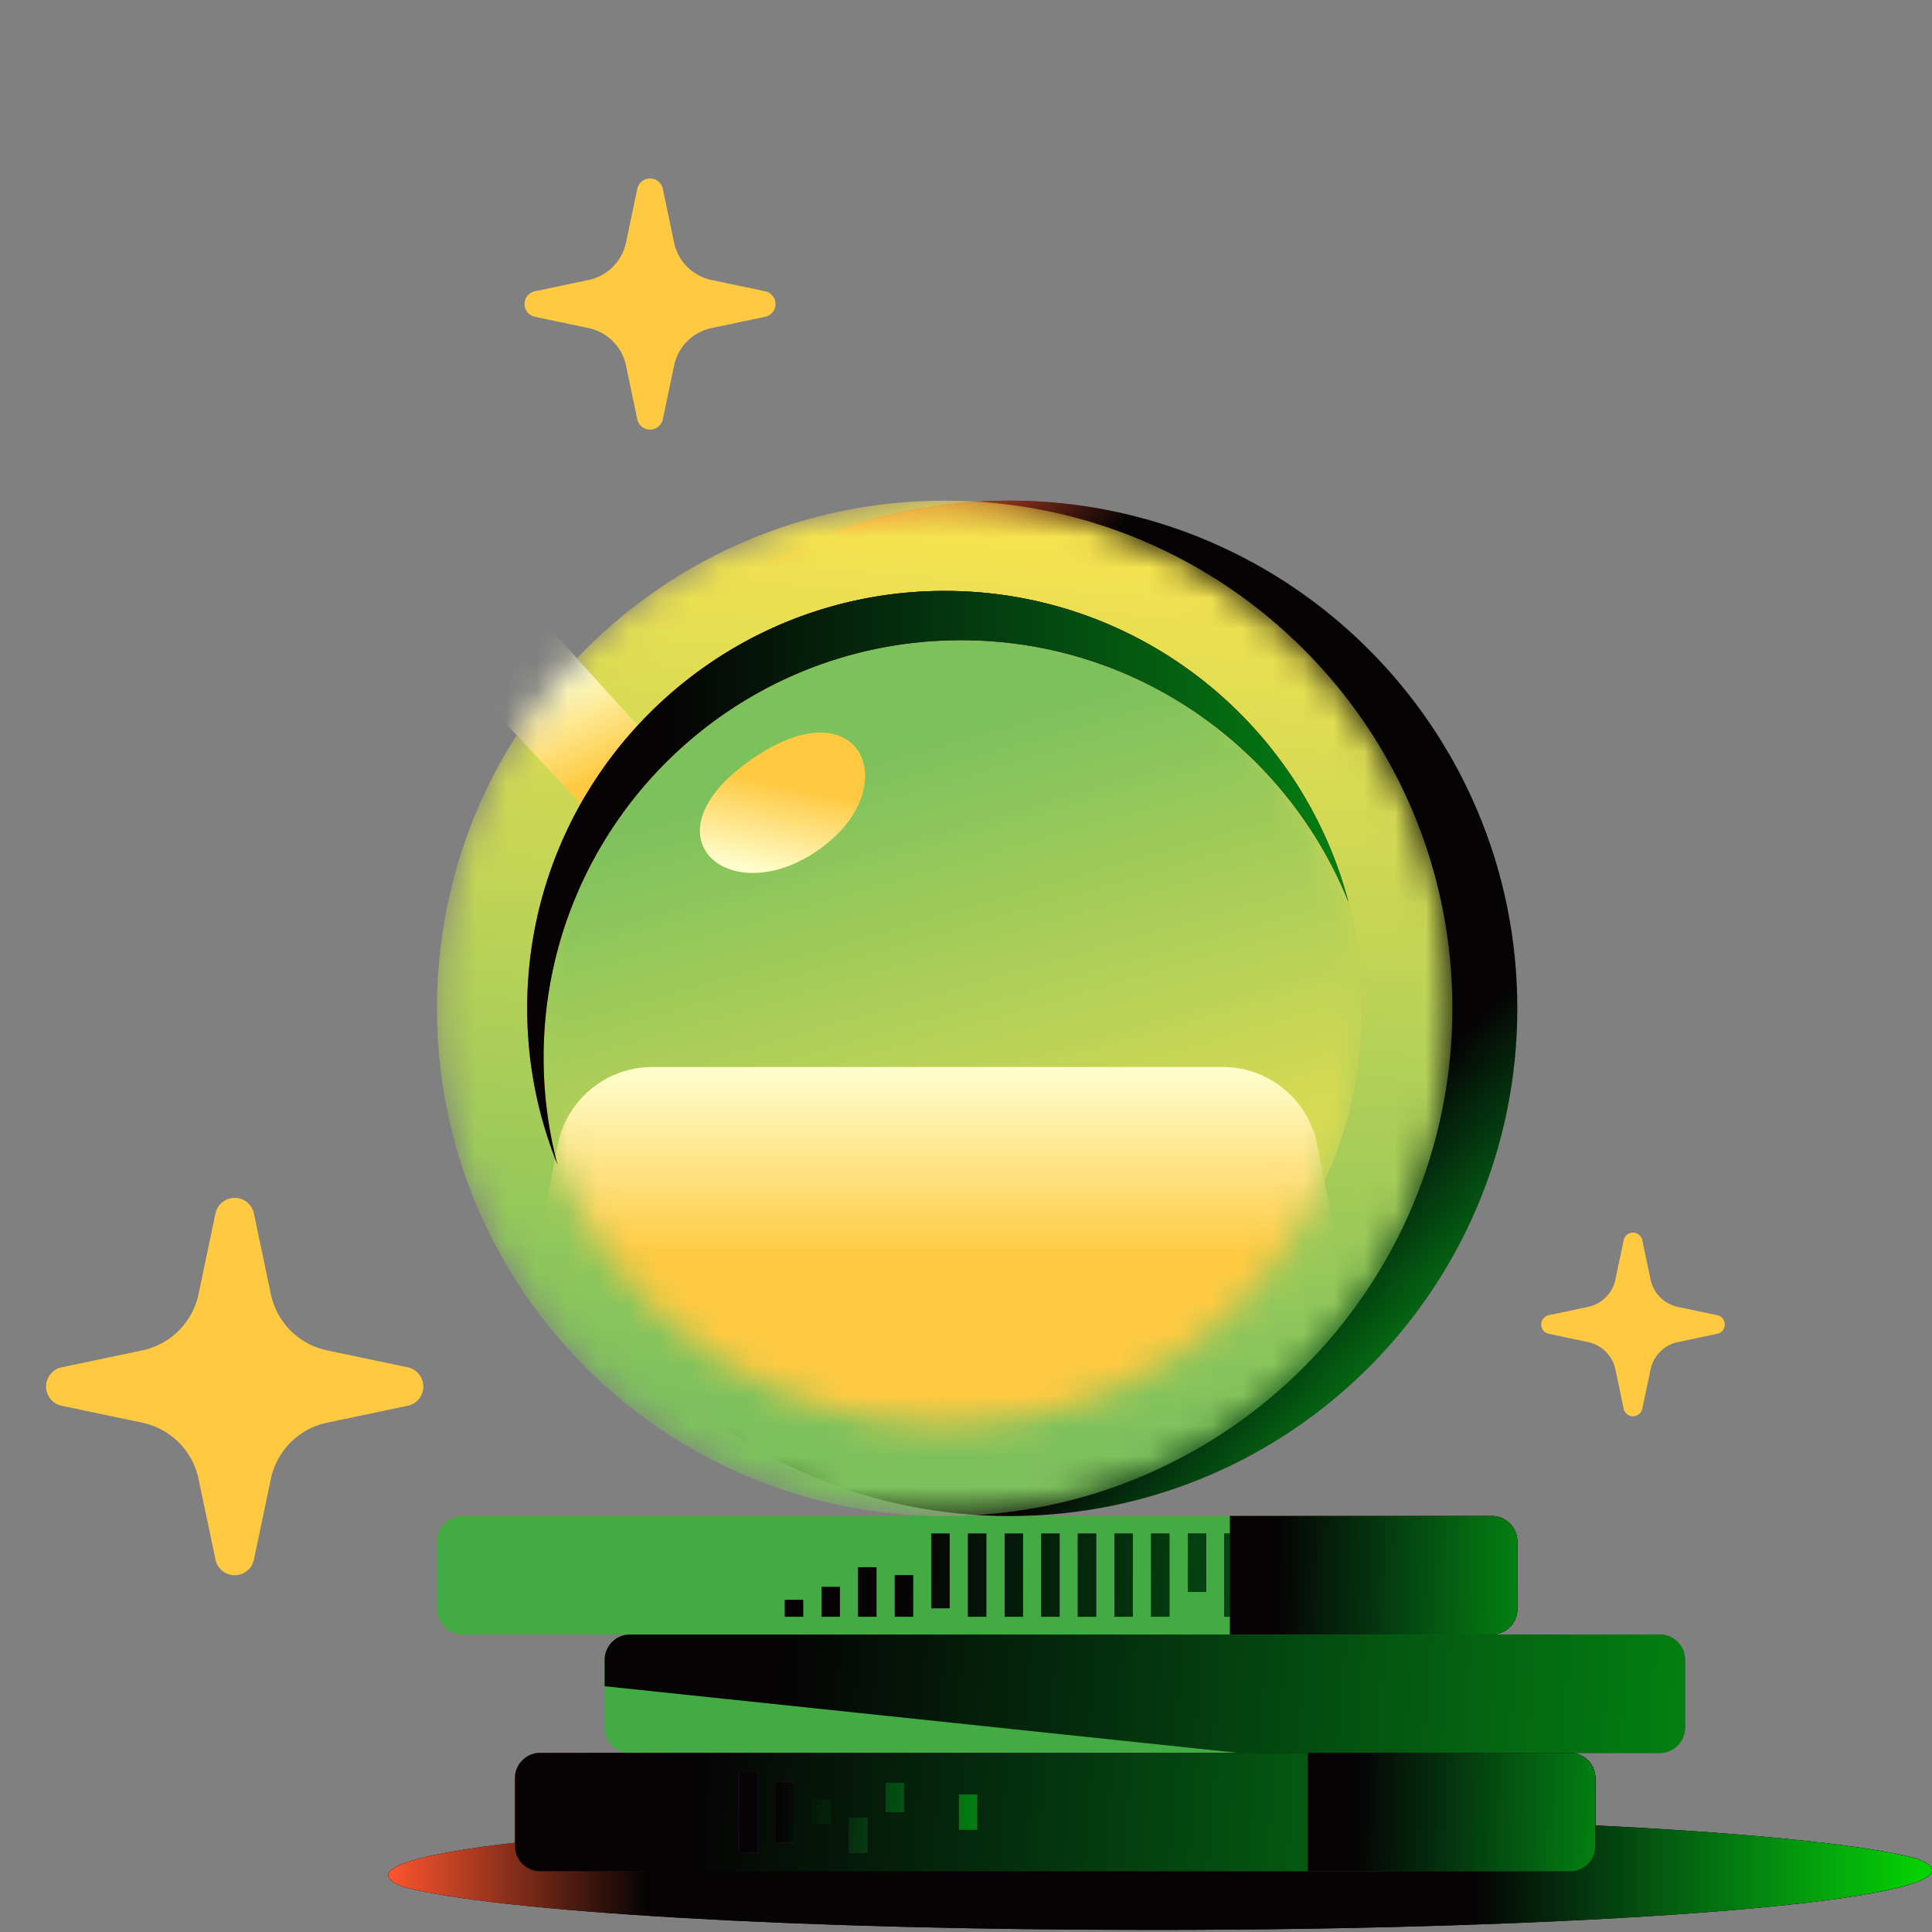 <svg id="icon" fill="none" xmlns="http://www.w3.org/2000/svg" viewBox="0 0 63 63"><rect x="0" y="0" width="63" height="63" fill="#808080" stroke="none"/><g clip-path="url(#a)"><path d="M63 60.987c0-.13-.172-.259-.505-.382-3.072-.812-12.836-1.398-24.405-1.398-14.04 0-25.427.873-25.427 1.944 0 .13.172.26.505.382 3.083.812 12.837 1.399 24.406 1.399 14.04 0 25.426-.873 25.426-1.945Z" fill="#050304"/><path d="M63 60.987c0-.13-.172-.259-.505-.382-3.072-.812-12.836-1.398-24.405-1.398-14.04 0-25.427.873-25.427 1.944 0 .13.172.26.505.382 3.083.812 12.837 1.399 24.406 1.399 14.04 0 25.426-.873 25.426-1.945Z" fill="url(#b)"/><path d="M63 60.987c0-.13-.172-.259-.505-.382-3.072-.812-12.836-1.398-24.405-1.398-14.04 0-25.427.873-25.427 1.944 0 .13.172.26.505.382 3.083.812 12.837 1.399 24.406 1.399 14.04 0 25.426-.873 25.426-1.945Z" fill="#050304"/><path d="M63 60.987c0-.13-.172-.259-.505-.382-3.072-.812-12.836-1.398-24.405-1.398-14.04 0-25.427.873-25.427 1.944 0 .13.172.26.505.382 3.083.812 12.837 1.399 24.406 1.399 14.04 0 25.426-.873 25.426-1.945Z" fill="url(#c)"/><path d="M53.554 40.447a.31.31 0 0 0-.609 0l-.269 1.279a1.153 1.153 0 0 1-.89.89l-1.28.27a.31.31 0 0 0 0 .608l1.28.27c.447.093.796.443.89.89l.27 1.28a.31.31 0 0 0 .608 0l.269-1.28c.094-.447.443-.797.89-.89l1.28-.27a.31.31 0 0 0 0-.608l-1.28-.27a1.153 1.153 0 0 1-.89-.89l-.27-1.279Z" fill="#FFCA42"/><path d="M48.658 53.298H15.076a.827.827 0 0 1-.824-.824v-2.213c0-.454.37-.825.824-.825h33.582c.453 0 .824.371.824.825v2.213c0 .453-.371.824-.824.824Z" fill="#FA552D"/><path d="M48.658 53.298H15.076a.827.827 0 0 1-.824-.824v-2.213c0-.454.37-.825.824-.825h33.582c.453 0 .824.371.824.825v2.213c0 .453-.371.824-.824.824Z" fill="#42AB44"/><path d="M26.19 52.168h-.597v.552h.597v-.552Zm1.196-.42h-.598v.972h.598v-.972Zm1.195-.643h-.598v1.615h.598v-1.615Zm1.195.26h-.598v1.355h.598v-1.356Zm1.191-1.357h-.598v2.436h.598v-2.436Zm1.195 0h-.597v2.712h.597v-2.712Zm1.196 0h-.598v2.712h.598v-2.712Zm1.195 0h-.598v2.712h.598v-2.712Zm1.19 0h-.597v2.712h.598v-2.712Zm1.196 0h-.597v2.712h.597v-2.712Zm1.195 0h-.597v2.712h.597v-2.712Zm1.196 0h-.598v1.904h.598v-1.904Zm1.19 0h-.597v2.712h.598v-2.712Zm1.196 0h-.598v2.712h.598v-2.712Zm1.195 0h-.598v2.712h.598v-2.712Zm1.195 0h-.597v2.712h.597v-2.712Zm1.191 0H44.7v2.712h.597v-2.712Zm1.196 0h-.598v2.712h.597v-2.712Zm1.195 0h-.598v2.712h.598v-2.712Zm1.195 0h-.598v2.712h.598v-2.712Z" fill="#5F1A58"/><path d="M26.19 52.168h-.597v.552h.597v-.552Zm1.196-.42h-.598v.972h.598v-.972Zm1.195-.643h-.598v1.615h.598v-1.615Zm1.195.26h-.598v1.355h.598v-1.356Zm1.191-1.357h-.598v2.436h.598v-2.436Zm1.195 0h-.597v2.712h.597v-2.712Zm1.196 0h-.598v2.712h.598v-2.712Zm1.195 0h-.598v2.712h.598v-2.712Zm1.19 0h-.597v2.712h.598v-2.712Zm1.196 0h-.597v2.712h.597v-2.712Zm1.195 0h-.597v2.712h.597v-2.712Zm1.196 0h-.598v1.904h.598v-1.904Zm1.19 0h-.597v2.712h.598v-2.712Zm1.196 0h-.598v2.712h.598v-2.712Zm1.195 0h-.598v2.712h.598v-2.712Zm1.195 0h-.597v2.712h.597v-2.712Zm1.191 0H44.7v2.712h.597v-2.712Zm1.196 0h-.598v2.712h.597v-2.712Zm1.195 0h-.598v2.712h.598v-2.712Zm1.195 0h-.598v2.712h.598v-2.712Z" fill="#050304"/><path d="M26.19 52.168h-.597v.552h.597v-.552Zm1.196-.42h-.598v.972h.598v-.972Zm1.195-.643h-.598v1.615h.598v-1.615Zm1.195.26h-.598v1.355h.598v-1.356Zm1.191-1.357h-.598v2.436h.598v-2.436Zm1.195 0h-.597v2.712h.597v-2.712Zm1.196 0h-.598v2.712h.598v-2.712Zm1.195 0h-.598v2.712h.598v-2.712Zm1.19 0h-.597v2.712h.598v-2.712Zm1.196 0h-.597v2.712h.597v-2.712Zm1.195 0h-.597v2.712h.597v-2.712Zm1.196 0h-.598v1.904h.598v-1.904Zm1.19 0h-.597v2.712h.598v-2.712Zm1.196 0h-.598v2.712h.598v-2.712Zm1.195 0h-.598v2.712h.598v-2.712Zm1.195 0h-.597v2.712h.597v-2.712Zm1.191 0H44.7v2.712h.597v-2.712Zm1.196 0h-.598v2.712h.597v-2.712Zm1.195 0h-.598v2.712h.598v-2.712Zm1.195 0h-.598v2.712h.598v-2.712Z" fill="url(#d)"/><path d="M48.657 53.298H40.11v-3.862h8.544c.453 0 .824.371.824.824v2.214a.82.82 0 0 1-.82.824Z" fill="#050304"/><path d="M48.657 53.298H40.11v-3.862h8.544c.453 0 .824.371.824.824v2.214a.82.82 0 0 1-.82.824Z" fill="url(#e)"/><path d="M48.657 53.298H40.11v-3.862h8.544c.453 0 .824.371.824.824v2.214a.82.82 0 0 1-.82.824Z" fill="#050304"/><path d="M48.657 53.298H40.11v-3.862h8.544c.453 0 .824.371.824.824v2.214a.82.82 0 0 1-.82.824Z" fill="url(#f)"/><path d="M54.117 57.162H20.54a.827.827 0 0 1-.824-.824v-2.213c0-.454.37-.825.824-.825h33.582c.453 0 .824.371.824.825v2.213a.83.83 0 0 1-.829.824Z" fill="#42AB44"/><path d="M54.117 57.162H40.43l-20.714-2.176v-.861c0-.454.37-.825.824-.825h33.582c.453 0 .824.371.824.825v2.213a.83.83 0 0 1-.829.824Z" fill="#050304"/><path d="M54.117 57.162H40.43l-20.714-2.176v-.861c0-.454.37-.825.824-.825h33.582c.453 0 .824.371.824.825v2.213a.83.83 0 0 1-.829.824Z" fill="url(#g)"/><path d="M51.198 61.021H17.616a.827.827 0 0 1-.824-.824v-2.214c0-.453.37-.824.824-.824h33.582c.453 0 .824.371.824.825v2.213a.824.824 0 0 1-.824.824Z" fill="#050304"/><path d="M51.198 61.021H17.616a.827.827 0 0 1-.824-.824v-2.214c0-.453.37-.824.824-.824h33.582c.453 0 .824.371.824.825v2.213a.824.824 0 0 1-.824.824Z" fill="url(#h)"/><path d="M51.198 61.021H17.616a.827.827 0 0 1-.824-.824v-2.214c0-.453.37-.824.824-.824h33.582c.453 0 .824.371.824.825v2.213a.824.824 0 0 1-.824.824Z" fill="#050304"/><path d="M51.198 61.021H17.616a.827.827 0 0 1-.824-.824v-2.214c0-.453.37-.824.824-.824h33.582c.453 0 .824.371.824.825v2.213a.824.824 0 0 1-.824.824Z" fill="url(#i)"/><path d="M51.198 61.021h-8.544v-3.862h8.544c.453 0 .824.371.824.825v2.213c0 .457-.37.824-.824.824Z" fill="#050304"/><path d="M51.198 61.021h-8.544v-3.862h8.544c.453 0 .824.371.824.825v2.213c0 .457-.37.824-.824.824Z" fill="url(#j)"/><path d="M51.198 61.021h-8.544v-3.862h8.544c.453 0 .824.371.824.825v2.213c0 .457-.37.824-.824.824Z" fill="#050304"/><path d="M51.198 61.021h-8.544v-3.862h8.544c.453 0 .824.371.824.825v2.213c0 .457-.37.824-.824.824Z" fill="url(#k)"/><path d="M24.704 57.763h-.598v2.658h.598v-2.658Zm1.195.334h-.597v1.99h.597v-1.99Zm1.191.614h-.597v.762h.597v-.762Zm1.196.56h-.598v1.15h.598v-1.15Zm1.195-1.137h-.598v.956h.598v-.956Zm2.386.383h-.598v1.15h.598v-1.15Z" fill="#5F1A58"/><path d="M24.704 57.763h-.598v2.658h.598v-2.658Zm1.195.334h-.597v1.99h.597v-1.99Zm1.191.614h-.597v.762h.597v-.762Zm1.196.56h-.598v1.15h.598v-1.15Zm1.195-1.137h-.598v.956h.598v-.956Zm2.386.383h-.598v1.15h.598v-1.15Z" fill="#050304"/><path d="M24.704 57.763h-.598v2.658h.598v-2.658Zm1.195.334h-.597v1.99h.597v-1.99Zm1.191.614h-.597v.762h.597v-.762Zm1.196.56h-.598v1.15h.598v-1.15Zm1.195-1.137h-.598v.956h.598v-.956Zm2.386.383h-.598v1.15h.598v-1.15Z" fill="url(#l)"/><path d="M32.922 49.437c9.144 0 16.556-7.412 16.556-16.556 0-9.143-7.413-16.556-16.556-16.556s-16.556 7.413-16.556 16.556c0 9.144 7.413 16.556 16.556 16.556Z" fill="#050304"/><path d="M32.922 49.437c9.144 0 16.556-7.412 16.556-16.556 0-9.143-7.413-16.556-16.556-16.556s-16.556 7.413-16.556 16.556c0 9.144 7.413 16.556 16.556 16.556Z" fill="url(#m)"/><mask id="n" style="mask-type:alpha" maskUnits="userSpaceOnUse" x="14" y="16" width="34" height="34"><path d="M30.804 49.436c9.143 0 16.556-7.412 16.556-16.556 0-9.143-7.413-16.555-16.556-16.555-9.144 0-16.556 7.412-16.556 16.555 0 9.144 7.412 16.556 16.556 16.556Z" fill="#91BD65"/></mask><g mask="url(#n)"><path d="M30.804 49.436c9.143 0 16.556-7.412 16.556-16.556 0-9.143-7.413-16.555-16.556-16.555-9.144 0-16.556 7.412-16.556 16.555 0 9.144 7.412 16.556 16.556 16.556Z" fill="url(#o)"/><path d="m24.416 27.667-7.386-8.172-2.827 1.636 6.256 6.714 3.957-.178Z" fill="#FFCA42"/><path d="m24.416 27.667-7.386-8.172-2.827 1.636 6.256 6.714 3.957-.178Z" fill="url(#p)"/><mask id="q" style="mask-type:alpha" maskUnits="userSpaceOnUse" x="17" y="19" width="28" height="28"><path d="M30.803 46.495c7.519 0 13.614-6.095 13.614-13.613S38.322 19.27 30.803 19.27c-7.518 0-13.613 6.095-13.613 13.613s6.095 13.613 13.613 13.613Z" fill="#91BD65"/></mask><g mask="url(#q)"><path d="M30.803 46.495c7.519 0 13.614-6.095 13.614-13.613S38.322 19.27 30.803 19.27c-7.518 0-13.613 6.095-13.613 13.613s6.095 13.613 13.613 13.613Z" fill="#FA552D"/><path d="M30.803 46.495c7.519 0 13.614-6.095 13.614-13.613S38.322 19.27 30.803 19.27c-7.518 0-13.613 6.095-13.613 13.613s6.095 13.613 13.613 13.613Z" fill="url(#r)"/><path d="M30.803 46.495c7.519 0 13.614-6.095 13.614-13.613S38.322 19.27 30.803 19.27c-7.518 0-13.613 6.095-13.613 13.613s6.095 13.613 13.613 13.613Z" fill="url(#s)"/><path d="M15.888 49.14h29.369l-2.3-11.803a3.147 3.147 0 0 0-3.087-2.543H21.274a3.147 3.147 0 0 0-3.087 2.543l-2.3 11.804Z" fill="#FFCA42"/><path d="M15.888 49.14h29.369l-2.3-11.803a3.147 3.147 0 0 0-3.087-2.543H21.274a3.147 3.147 0 0 0-3.087 2.543l-2.3 11.804Z" fill="url(#t)"/></g><path d="M27.029 27.451c2.39-1.986.944-5.06-2.477-2.72-3.825 2.622-.532 5.222 2.477 2.72Z" fill="#FFCA42"/><path d="M27.029 27.451c2.39-1.986.944-5.06-2.477-2.72-3.825 2.622-.532 5.222 2.477 2.72Z" fill="url(#u)"/><path d="M31.34 20.876c-7.517 0-13.613 6.096-13.613 13.613 0 1.204.157 2.37.45 3.483a13.57 13.57 0 0 1-.986-5.09c0-7.517 6.096-13.613 13.614-13.613 6.313 0 11.622 4.303 13.163 10.135-2.02-5-6.911-8.528-12.628-8.528Z" fill="#FA552D"/><path d="M31.34 20.876c-7.517 0-13.613 6.096-13.613 13.613 0 1.204.157 2.37.45 3.483a13.57 13.57 0 0 1-.986-5.09c0-7.517 6.096-13.613 13.614-13.613 6.313 0 11.622 4.303 13.163 10.135-2.02-5-6.911-8.528-12.628-8.528Z" fill="url(#v)"/><path d="M31.34 20.876c-7.517 0-13.613 6.096-13.613 13.613 0 1.204.157 2.37.45 3.483a13.57 13.57 0 0 1-.986-5.09c0-7.517 6.096-13.613 13.614-13.613 6.313 0 11.622 4.303 13.163 10.135-2.02-5-6.911-8.528-12.628-8.528Z" fill="#050304"/><path d="M31.34 20.876c-7.517 0-13.613 6.096-13.613 13.613 0 1.204.157 2.37.45 3.483a13.57 13.57 0 0 1-.986-5.09c0-7.517 6.096-13.613 13.614-13.613 6.313 0 11.622 4.303 13.163 10.135-2.02-5-6.911-8.528-12.628-8.528Z" fill="url(#w)"/></g><path d="M21.614 6.16a.425.425 0 0 0-.833 0l-.368 1.75a1.578 1.578 0 0 1-1.22 1.22l-1.75.368a.425.425 0 0 0 0 .832l1.75.368c.613.13 1.091.607 1.22 1.22l.368 1.75a.425.425 0 0 0 .833 0l.368-1.75a1.578 1.578 0 0 1 1.219-1.22l1.75-.368a.425.425 0 0 0 0-.832l-1.75-.368a1.578 1.578 0 0 1-1.22-1.22l-.367-1.75ZM8.279 39.569a.64.64 0 0 0-1.252 0l-.553 2.632a2.372 2.372 0 0 1-1.833 1.833l-2.632.553a.64.64 0 0 0 0 1.252l2.632.553c.92.194 1.64.913 1.833 1.833l.553 2.633a.64.64 0 0 0 1.252 0l.553-2.633c.194-.92.913-1.64 1.833-1.833l2.632-.553a.64.64 0 0 0 0-1.252l-2.632-.553A2.372 2.372 0 0 1 8.832 42.2l-.553-2.632Z" fill="#FFCA42"/></g><defs><linearGradient id="b" x1="12.663" y1="61.069" x2="63" y2="61.069" gradientUnits="userSpaceOnUse"><stop stop-color="#FA552D"/><stop offset=".104" stop-color="#FA552D" stop-opacity="0"/><stop offset=".81" stop-color="#5F1A58" stop-opacity="0"/><stop offset="1" stop-color="#5F1A58"/></linearGradient><linearGradient id="c" x1="63" y1="62.932" x2="12.717" y2="62.932" gradientUnits="userSpaceOnUse"><stop stop-color="#04D600"/><stop offset=".297" stop-color="#00D63C" stop-opacity="0"/><stop offset=".833" stop-color="#FA552D" stop-opacity="0"/><stop offset="1" stop-color="#FA552D"/></linearGradient><linearGradient id="d" x1="62.165" y1="54.392" x2="15.354" y2="51.029" gradientUnits="userSpaceOnUse"><stop stop-color="#04D600"/><stop offset=".7" stop-color="#00D63C" stop-opacity="0"/></linearGradient><linearGradient id="e" x1="46.244" y1="51.847" x2="40.039" y2="51.847" gradientUnits="userSpaceOnUse"><stop stop-color="#5F1A58"/><stop offset="1" stop-color="#5F1A58" stop-opacity="0"/></linearGradient><linearGradient id="f" x1="54.82" y1="55.679" x2="35.901" y2="55.295" gradientUnits="userSpaceOnUse"><stop stop-color="#04D600"/><stop offset=".7" stop-color="#00D63C" stop-opacity="0"/></linearGradient><linearGradient id="g" x1="75.037" y1="59.543" x2="4.274" y2="54.143" gradientUnits="userSpaceOnUse"><stop stop-color="#04D600"/><stop offset=".7" stop-color="#00D63C" stop-opacity="0"/></linearGradient><linearGradient id="h" x1="16.792" y1="59.265" x2="21.944" y2="59.265" gradientUnits="userSpaceOnUse"><stop stop-color="#FA552D"/><stop offset="1" stop-color="#FA552D" stop-opacity="0"/></linearGradient><linearGradient id="i" x1="72.113" y1="63.402" x2="1.35" y2="58.002" gradientUnits="userSpaceOnUse"><stop stop-color="#04D600"/><stop offset=".7" stop-color="#00D63C" stop-opacity="0"/></linearGradient><linearGradient id="j" x1="42.757" y1="59.059" x2="48.94" y2="59.059" gradientUnits="userSpaceOnUse"><stop stop-color="#5F1A58"/><stop offset="1" stop-color="#5F1A58" stop-opacity="0"/></linearGradient><linearGradient id="k" x1="57.365" y1="63.402" x2="38.447" y2="63.018" gradientUnits="userSpaceOnUse"><stop stop-color="#04D600"/><stop offset=".7" stop-color="#00D63C" stop-opacity="0"/></linearGradient><linearGradient id="l" x1="36.293" y1="62.06" x2="20.623" y2="61.677" gradientUnits="userSpaceOnUse"><stop stop-color="#04D600"/><stop offset=".7" stop-color="#00D63C" stop-opacity="0"/></linearGradient><linearGradient id="m" x1="55.687" y1="41.093" x2="29.024" y2="16.325" gradientUnits="userSpaceOnUse"><stop stop-color="#04D600"/><stop offset=".297" stop-color="#00D63C" stop-opacity="0"/><stop offset=".833" stop-color="#FA552D" stop-opacity="0"/><stop offset="1" stop-color="#FA552D"/></linearGradient><linearGradient id="o" x1="23.849" y1="45.931" x2="26.662" y2="14.768" gradientUnits="userSpaceOnUse"><stop stop-color="#7DC15D"/><stop offset="1" stop-color="#FEE54F"/></linearGradient><linearGradient id="p" x1="18.119" y1="22.174" x2="19.561" y2="25.265" gradientUnits="userSpaceOnUse"><stop stop-color="#FEFFCF"/><stop offset="1" stop-color="#FEFFCF" stop-opacity="0"/></linearGradient><linearGradient id="r" x1="28.215" y1="46.697" x2="28.215" y2="21.144" gradientUnits="userSpaceOnUse"><stop stop-color="#FFCA42"/><stop offset="1" stop-color="#FFCA42" stop-opacity="0"/></linearGradient><linearGradient id="s" x1="24.794" y1="25.705" x2="30.803" y2="46.495" gradientUnits="userSpaceOnUse"><stop stop-color="#7DC15D"/><stop offset="1" stop-color="#FEE54F"/></linearGradient><linearGradient id="t" x1="30.572" y1="34.794" x2="30.572" y2="40.927" gradientUnits="userSpaceOnUse"><stop stop-color="#FEFFCF"/><stop offset="1" stop-color="#FEFFCF" stop-opacity="0"/></linearGradient><linearGradient id="u" x1="24.301" y1="28.354" x2="24.919" y2="25.469" gradientUnits="userSpaceOnUse"><stop stop-color="#FEFFCF"/><stop offset="1" stop-color="#FEFFCF" stop-opacity="0"/></linearGradient><linearGradient id="v" x1="24.301" y1="20.32" x2="26.98" y2="30.005" gradientUnits="userSpaceOnUse"><stop stop-color="#5F1A58"/><stop offset="1" stop-color="#5F1A58" stop-opacity="0"/></linearGradient><linearGradient id="w" x1="59.239" y1="49.504" x2="5.149" y2="48.856" gradientUnits="userSpaceOnUse"><stop stop-color="#04D600"/><stop offset=".7" stop-color="#00D63C" stop-opacity="0"/></linearGradient><clipPath id="a"><path fill="#fff" d="M0 0h63v63H0z"/></clipPath></defs></svg>

